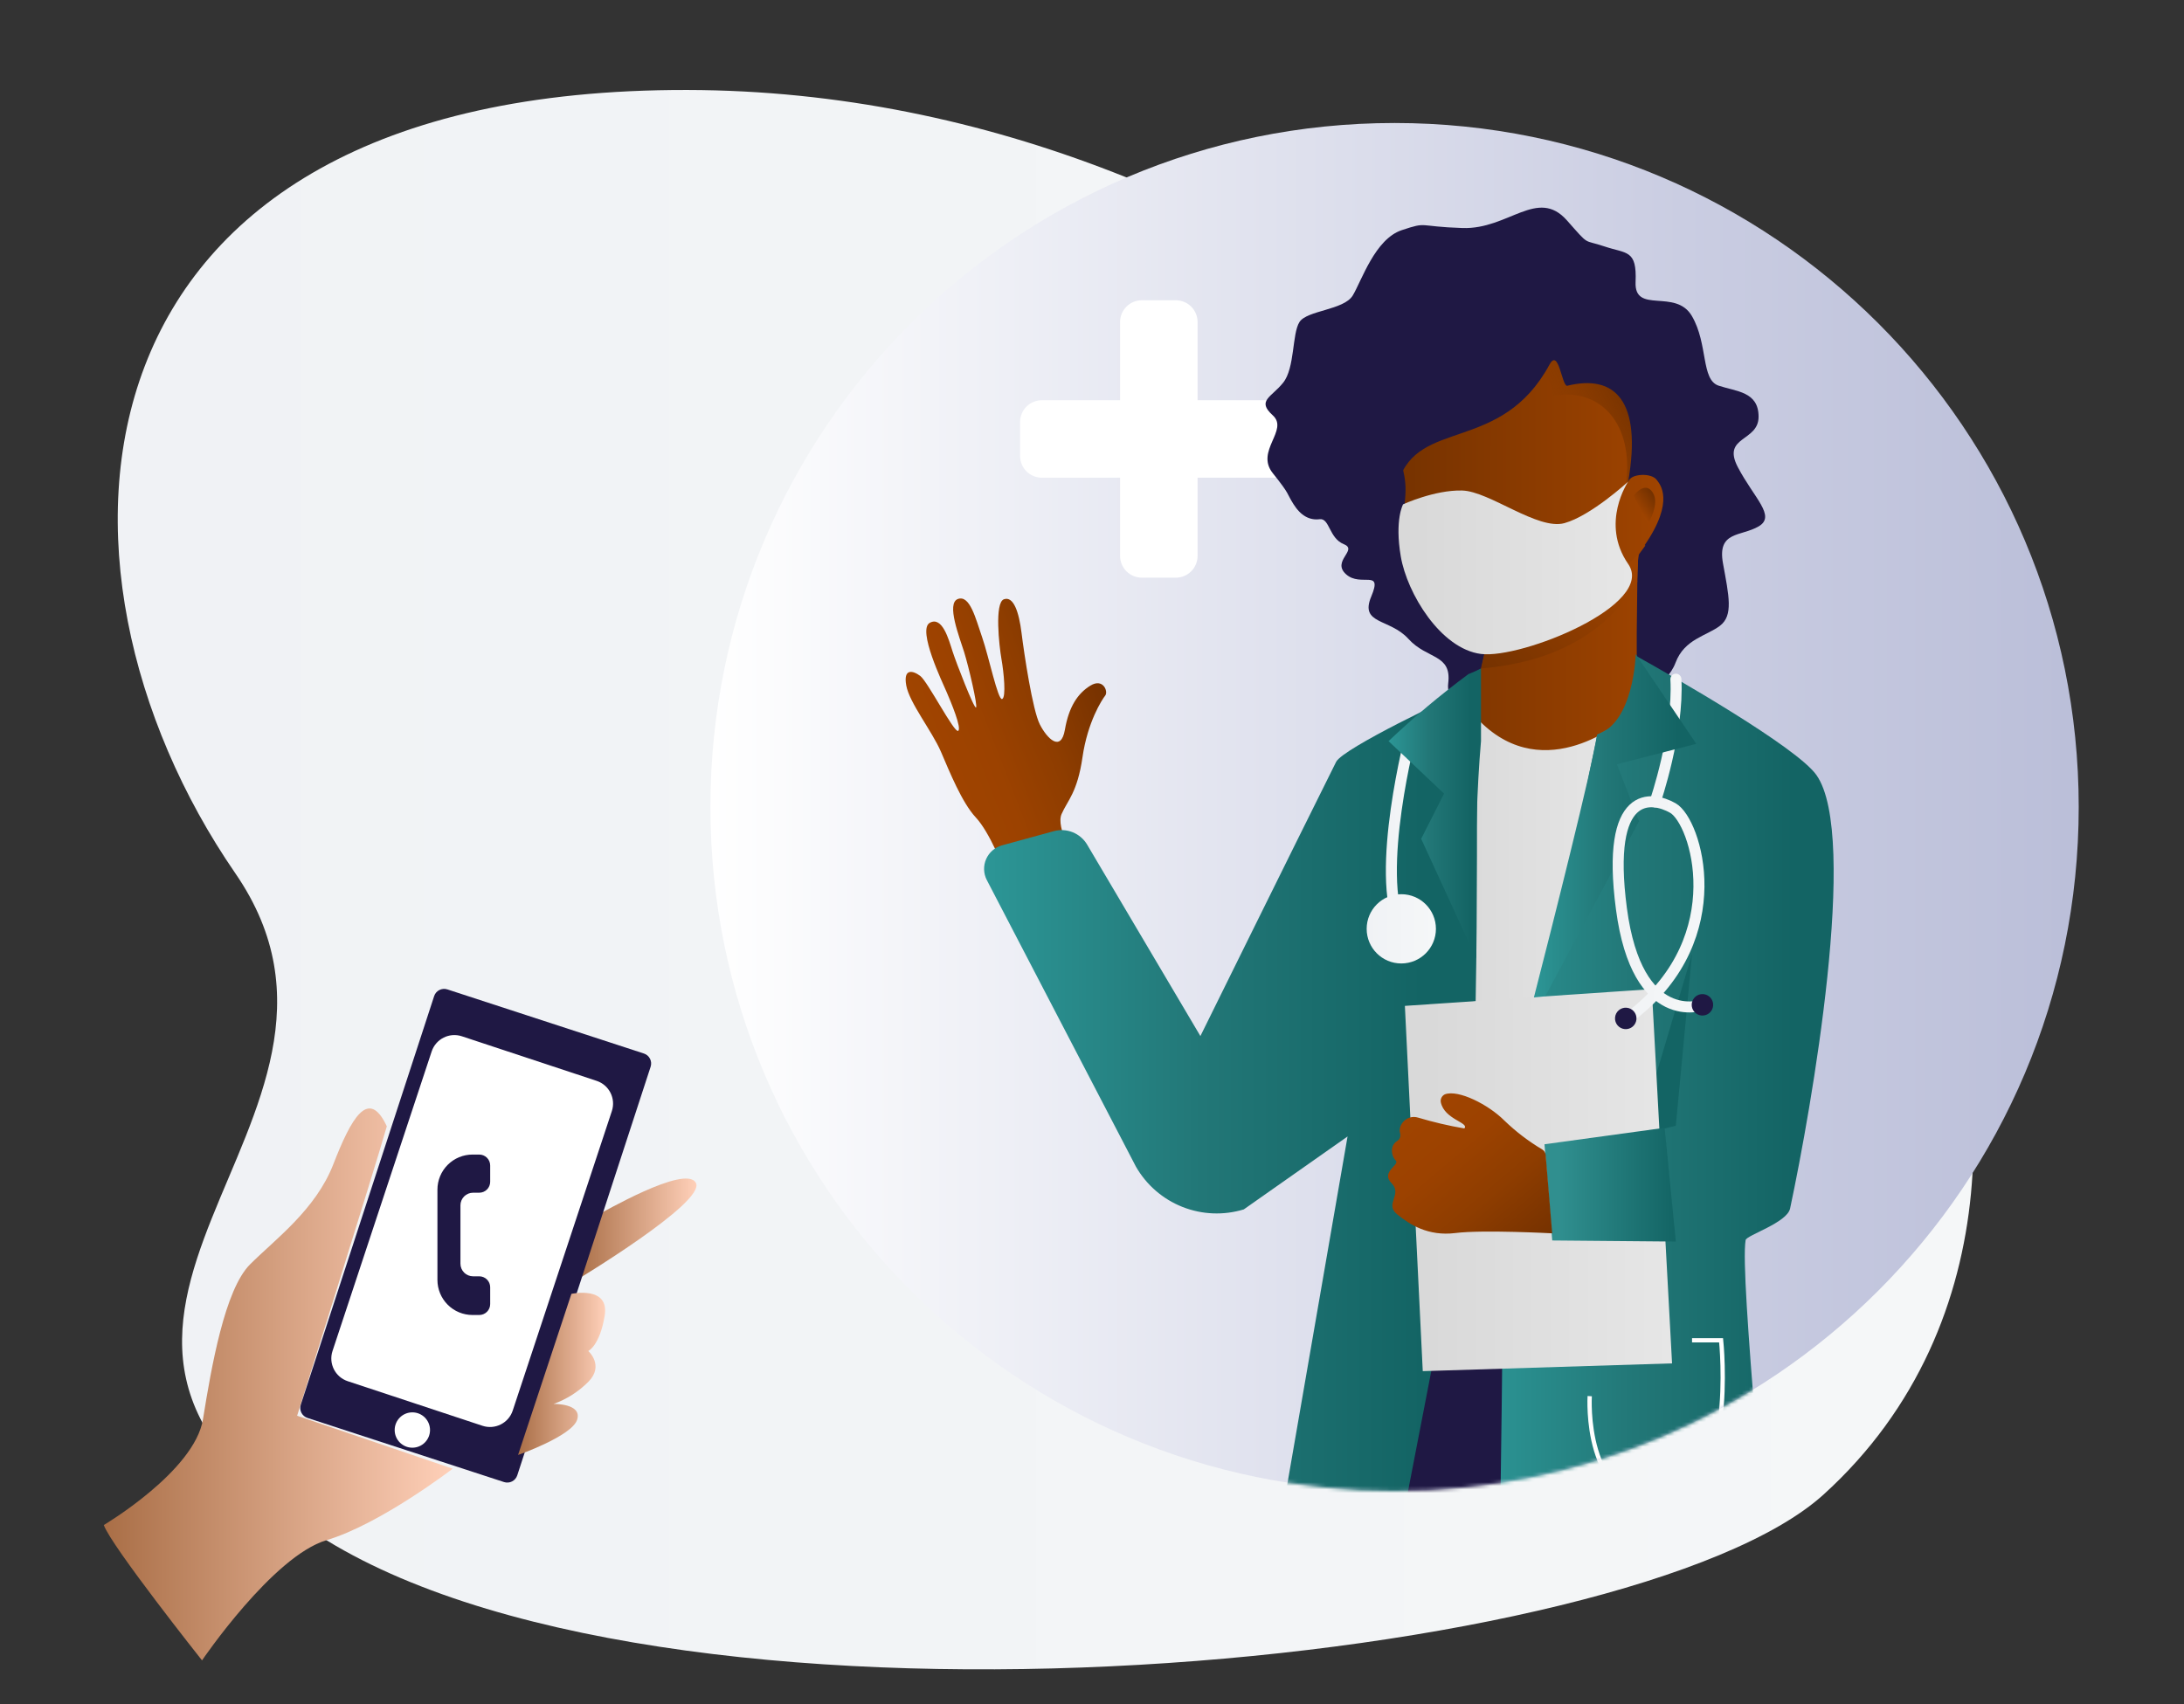 <svg width="615" height="480" viewBox="0 0 615 480" fill="none" xmlns="http://www.w3.org/2000/svg">
<rect x="0" y="0" width="615" height="480" fill="#333333" stroke="none"/>
<path d="M541.598 257.18C495.656 163.243 364.269 25.693 193.536 25.342C15.38 24.966 6.738 159.535 66.257 245.958C114.687 316.231 -8.417 372.293 91.958 433.833C193.545 496.09 460.035 469.404 513.475 420.974C566.915 372.544 561.446 297.736 541.598 257.18Z" fill="url(#paint0_linear_301_736)"/>
<path d="M392.7 419.947C499.099 419.947 585.351 333.694 585.351 227.295C585.351 120.897 499.099 34.644 392.7 34.644C286.302 34.644 200.049 120.897 200.049 227.295C200.049 333.694 286.302 419.947 392.7 419.947Z" fill="url(#paint1_linear_301_736)"/>
<mask id="mask0_301_736" style="mask-type:luminance" maskUnits="userSpaceOnUse" x="200" y="34" width="386" height="386">
<path d="M392.7 419.947C499.099 419.947 585.351 333.694 585.351 227.295C585.351 120.897 499.099 34.644 392.7 34.644C286.302 34.644 200.049 120.897 200.049 227.295C200.049 333.694 286.302 419.947 392.7 419.947Z" fill="white"/>
</mask>
<g mask="url(#mask0_301_736)">
<path d="M359.25 112.725H337.231V90.706C337.231 89.078 336.585 87.517 335.434 86.366C334.283 85.215 332.722 84.569 331.094 84.569H321.541C319.914 84.569 318.353 85.215 317.202 86.366C316.051 87.517 315.404 89.078 315.404 90.706V112.725H293.385C291.758 112.725 290.197 113.372 289.046 114.523C287.895 115.674 287.248 117.235 287.248 118.862V128.415C287.248 130.042 287.895 131.603 289.046 132.754C290.197 133.905 291.758 134.552 293.385 134.552H315.404V156.571C315.404 157.377 315.563 158.175 315.871 158.92C316.18 159.664 316.632 160.341 317.202 160.911C317.772 161.481 318.448 161.933 319.193 162.241C319.937 162.549 320.736 162.708 321.541 162.708H331.094C332.722 162.708 334.283 162.062 335.434 160.911C336.585 159.76 337.231 158.199 337.231 156.571V134.552H359.25C360.878 134.552 362.439 133.905 363.59 132.754C364.741 131.603 365.387 130.042 365.387 128.415V118.862C365.387 118.056 365.229 117.258 364.92 116.514C364.612 115.769 364.16 115.093 363.59 114.523C363.02 113.953 362.343 113.501 361.599 113.192C360.854 112.884 360.056 112.725 359.25 112.725Z" fill="white"/>
<path d="M302.704 242.15C302.704 242.15 297.26 233.124 298.93 229.291C300.6 225.458 303.38 223.246 304.825 213.267C306.269 203.289 310.311 197.068 311.221 195.916C312.131 194.764 310.636 190.906 307.046 193.111C303.455 195.315 300.976 199.089 299.865 205.544C298.754 211.998 294.805 207.982 292.793 203.999C290.78 200.016 288.4 184.276 287.666 178.314C286.931 172.352 285.403 167.852 282.706 168.787C280.009 169.722 281.353 181.905 282.004 185.621C282.656 189.336 283.374 196.425 282.196 196.885C281.019 197.344 278.422 184.861 276.585 179.558C274.748 174.256 273.145 167.518 269.755 168.703C266.365 169.889 270.222 179.558 271.5 183.675C272.778 187.792 275.366 198.847 274.84 199.273C274.314 199.699 269.304 186.798 268.235 183.475C267.166 180.151 265.363 173.455 261.814 175.425C258.265 177.396 265.43 192.275 266.599 194.998C267.768 197.72 270.882 205.126 269.813 205.853C268.744 206.579 261.229 191.958 259.142 190.388C257.054 188.819 254.316 188.184 255.192 193.06C256.069 197.937 262.49 205.986 264.954 211.714C267.417 217.442 270.89 226.076 274.773 230.235C278.656 234.393 282.597 244.204 284.083 248.605C287.924 246.4 302.704 242.15 302.704 242.15Z" fill="url(#paint2_linear_301_736)"/>
<path d="M475.465 478.455C495.054 402.47 477.235 346.7 477.235 346.7L386.655 355.134C386.655 355.134 371.157 495.08 367.967 510.394C367.717 511.613 367.525 517.617 367.399 520.247H413.542C416.005 495.005 422.585 434.417 422.585 434.417C422.585 434.417 423.52 485.928 427.327 520.247H472.493C471.081 510.711 470.939 495.99 475.465 478.455Z" fill="#1F1844"/>
<path d="M358.399 133.258C363.409 139.512 362.148 138.685 364.244 142.008C366.34 145.332 368.836 146.601 371.625 146.234C374.414 145.9 374.247 151.603 378.397 153.264C382.547 154.926 374.857 157.99 379.04 161.748C383.223 165.505 389.477 160.078 386.137 168.01C382.797 175.943 391.331 174.114 396.608 179.951C401.886 185.788 408.841 184.126 407.806 192.476C406.77 200.826 420.932 202.905 428.848 202.496C430.284 202.413 431.714 202.246 433.131 201.995C440.938 200.717 450.942 197.569 455.125 197.92C460.135 198.329 469.32 193.328 471.825 186.648C474.33 179.968 480.576 179.133 484.35 176.235C488.124 173.338 486.855 167.885 485.185 158.7C483.515 149.515 490.195 151.185 495.205 148.271C500.215 145.357 493.953 140.355 489.36 131.571C484.768 122.787 495.205 124.482 495.205 117.376C495.205 110.27 488.951 110.304 483.949 108.625C478.948 106.947 481.035 96.935 476.434 89.028C471.833 81.12 460.177 88.619 460.569 79.434C460.962 70.249 458.064 71.518 451.819 69.413C445.573 67.309 447.81 69.489 441.222 62.057C432.964 52.739 424.781 64.646 411.855 64.228C398.93 63.811 402.219 62.333 394.713 64.829C387.206 67.326 383.44 79.024 380.944 83.199C378.447 87.374 368.026 87.374 365.914 90.714C363.801 94.054 364.661 103.632 361.321 107.799C357.981 111.965 353.806 112.809 358.407 116.984C363.008 121.159 353.397 127.004 358.399 133.258Z" fill="#1F1844"/>
<path d="M461.755 155.803L461.604 155.995L461.446 156.195C461.423 156.245 461.409 156.299 461.404 156.354C461.404 156.496 461.354 156.713 461.321 156.997C461.287 157.281 461.254 157.748 461.229 158.216C461.229 158.391 461.229 158.558 461.229 158.742C461.229 159.068 461.187 159.41 461.17 159.752C461.17 160.287 461.12 160.838 461.103 161.364C461.087 161.89 461.103 162.399 461.062 162.85C461.02 163.301 461.062 163.526 461.062 163.886C461.02 167.985 460.962 173.313 460.895 178.448C460.836 185.879 461.062 192.267 461.103 194.747C461.195 200.759 451.534 222.018 438.867 222.235C426.2 222.452 413.149 205.761 413.149 205.761L414.068 201.761L416.665 189.921L418.059 183.8C417.63 183.726 417.21 183.606 416.807 183.441C416.264 183.241 415.563 182.957 414.753 182.606C409.192 180.101 399.773 173.313 396.474 162.566C393.418 152.655 395.698 144.038 395.79 138.209C395.882 132.381 393.527 128.239 392.5 121.718C391.189 113.368 394.579 102.897 398.712 100.459C417.274 89.387 450.766 99.916 450.766 99.916C450.766 99.916 467.608 103.306 463.049 126.678C464.201 125.918 462.673 130.978 464.26 130.669C467.6 130.076 463.942 132.122 465.871 133.633C470.105 136.94 470.105 144.881 461.755 155.803Z" fill="url(#paint3_linear_301_736)"/>
<path d="M464.026 124.532C468.594 101.152 450.758 99.924 450.758 99.924C450.758 99.924 417.275 89.395 398.713 100.467C395.799 102.187 395.281 106.713 394.604 110.579C402.036 104.734 420.798 105.511 432.614 105.961C438.267 106.179 436.296 111.138 437.866 111.431C450.391 109.285 460.252 119.046 457.847 136.731L461.187 132.197C459.927 132.172 465.137 123.789 464.026 124.532Z" fill="url(#paint4_linear_301_736)"/>
<path d="M461.755 155.803L461.605 155.995C461.563 156.062 461.513 156.128 461.455 156.195C461.428 156.244 461.411 156.298 461.405 156.354C461.405 156.496 461.354 156.713 461.321 156.997C461.288 157.281 461.263 157.748 461.229 158.216C461.229 158.391 461.229 158.558 461.229 158.742C461.229 159.068 461.187 159.41 461.171 159.752C461.171 160.287 461.129 160.838 461.104 161.364C461.079 161.89 461.104 162.399 461.062 162.85C461.02 163.301 461.062 163.526 461.062 163.886C450.95 180.644 434.017 186.848 417.133 188.268L418.143 183.8C440.805 180.21 452.353 164.044 461.755 155.803Z" fill="url(#paint5_linear_301_736)"/>
<path d="M459.993 139.637C459.993 139.637 463.141 135.337 465.345 138.627C467.55 141.917 464.068 147.511 464.068 147.511L459.993 139.637Z" fill="url(#paint6_linear_301_736)"/>
<path d="M416.665 203.106L416.064 202.504C415.454 214.921 416.148 227.337 415.321 239.762C411.764 270.924 407.455 302.228 403.005 334.284C401.593 347.644 408.34 359.109 408.34 359.109L423.12 359.685C423.12 359.685 434.392 340.856 437.874 322.711C444.554 280.777 449.038 241.941 457.422 202.605C457.154 202.563 435.302 221.81 416.665 203.106Z" fill="url(#paint7_linear_301_736)"/>
<path d="M367.633 236.222C368.694 236.313 368.585 236.18 367.583 235.863C367.55 236.088 367.566 236.213 367.633 236.222Z" fill="url(#paint8_linear_301_736)"/>
<path d="M511.512 218.319C506.027 210.478 471.265 190.605 460.786 184.777C460.786 187.165 469.604 197.477 449.773 206.913C446.842 220.682 425.666 327.671 425.666 327.671C425.666 327.671 422.66 327.537 420.222 327.571C418.143 332.864 416.047 349.439 416.047 349.439L423.345 350.6C423.345 350.6 422.184 494.838 420.005 508.615C431.394 508.908 448.261 510.912 463.249 510.962C485.661 511.045 500.557 499.923 499.906 482.572C498.186 436.755 489.828 359.559 491.556 349.281C491.781 347.911 503.246 344.404 504.081 340.371C510.068 312.332 523.545 235.47 511.512 218.319Z" fill="url(#paint9_linear_301_736)"/>
<path d="M412.665 334.125C417.115 302.078 415.47 214.921 416.08 202.504C412.74 199.164 410.11 196.4 410.076 196C410.043 195.599 378.146 210.737 376.242 214.595C363.859 239.445 338.024 291.816 338.024 291.816L306.135 237.9C305.204 236.329 303.784 235.107 302.091 234.421C300.399 233.735 298.529 233.622 296.767 234.101L282.163 238.1C281.175 238.371 280.261 238.859 279.486 239.529C278.712 240.199 278.097 241.034 277.687 241.972C277.277 242.91 277.083 243.929 277.117 244.952C277.152 245.975 277.415 246.978 277.887 247.886L319.871 328.598C322.82 333.748 327.431 337.745 332.949 339.932C338.466 342.12 344.563 342.369 350.24 340.638L379.465 320.097L351.284 482.747C349.28 492.308 357.688 500.165 365.771 502.395C370.942 503.883 376.195 505.07 381.503 505.952C381.327 492.558 411.254 347.519 412.665 334.125Z" fill="url(#paint10_linear_301_736)"/>
<path d="M476.467 268.687L471.9 317.058L425.666 328.673L461.938 317.542L476.467 268.687Z" fill="url(#paint11_linear_301_736)"/>
<path d="M476.468 377.504H484.651C484.651 377.504 489.494 423.145 467.617 423.429C445.74 423.713 447.652 393.235 447.652 393.235" stroke="white" stroke-width="1.21" stroke-miterlimit="10"/>
<path d="M395.606 283.316L465.137 278.59L470.84 384.008L400.641 386.196L395.606 283.316Z" fill="url(#paint12_linear_301_736)"/>
<path d="M468.752 317.651L434.918 322.293L437.097 349.389L471.9 349.698L468.752 317.651Z" fill="url(#paint13_linear_301_736)"/>
<path d="M435.251 325.308C435.225 324.988 435.122 324.68 434.952 324.409C434.782 324.137 434.55 323.91 434.275 323.746C430.411 321.45 426.827 318.712 423.595 315.588C419.094 311.088 410.669 306.837 406.895 308.215C406.474 308.404 406.13 308.73 405.918 309.139C405.706 309.548 405.638 310.017 405.726 310.47C406.753 315.354 413.85 316.189 412.339 317.834C407.956 317.085 403.623 316.07 399.363 314.795C396.082 313.785 393.518 316.999 394.27 319.221C394.38 319.64 394.349 320.084 394.182 320.484C394.014 320.884 393.719 321.218 393.343 321.433C391.205 322.836 391.898 325.8 392.992 326.819C394.378 328.105 388.667 330.034 391.84 333.24C395.013 336.447 389.844 339.085 393.376 341.983C396.908 344.88 402.135 348.262 409.842 347.293C417.549 346.325 437.088 347.377 437.088 347.377L435.251 325.308Z" fill="url(#paint14_linear_301_736)"/>
<path d="M466.072 225.859C466.072 225.859 472.752 206.354 471.917 191.299" stroke="url(#paint15_linear_301_736)" stroke-width="3.1" stroke-miterlimit="10" stroke-linecap="round"/>
<path d="M455.308 215.263L477.661 209.502L460.61 184.226C460.61 184.226 460.135 203.506 449.755 206.913C448.227 216.674 437.23 260.353 431.937 280.936L435.126 280.627L461.546 231.295L455.308 215.263Z" fill="url(#paint16_linear_301_736)"/>
<path d="M479.432 283.065C479.432 283.065 461.062 289.803 456.586 255.986C452.11 222.168 465.103 224.197 471.082 227.596C477.653 231.337 487.782 263.751 459.893 285.67" stroke="url(#paint17_linear_301_736)" stroke-width="3.1" stroke-miterlimit="10"/>
<path d="M482.409 283.236C482.531 281.571 481.28 280.123 479.616 280.001C477.951 279.879 476.502 281.13 476.38 282.794C476.258 284.459 477.509 285.908 479.174 286.03C480.839 286.152 482.287 284.901 482.409 283.236Z" fill="#1F1844"/>
<path d="M460.814 287.066C460.936 285.401 459.685 283.952 458.02 283.83C456.355 283.708 454.906 284.959 454.784 286.624C454.662 288.289 455.913 289.738 457.578 289.86C459.243 289.981 460.692 288.731 460.814 287.066Z" fill="#1F1844"/>
<path d="M397.46 206.187C397.46 206.187 386.947 246.066 394.579 261.614" stroke="url(#paint18_linear_301_736)" stroke-width="3.1" stroke-miterlimit="10" stroke-linecap="round"/>
<path d="M394.596 271.367C399.982 271.367 404.348 267 404.348 261.614C404.348 256.228 399.982 251.861 394.596 251.861C389.209 251.861 384.843 256.228 384.843 261.614C384.843 267 389.209 271.367 394.596 271.367Z" fill="url(#paint19_linear_301_736)"/>
<path d="M415.713 270.031L400.198 236.255L406.644 223.53L391.005 208.75C398.107 202.009 405.614 195.707 413.483 189.879C414.696 189.405 415.884 188.867 417.04 188.268V208.717C414.686 235.804 415.713 270.031 415.713 270.031Z" fill="url(#paint20_linear_301_736)"/>
</g>
<path d="M411.73 138.159C419.453 138.368 433.022 149.432 440.537 147.344C448.052 145.257 458.481 135.654 458.481 135.654C458.481 135.654 450.541 147.344 458.481 158.842C466.422 170.34 428.421 185.629 417.049 184.193C405.676 182.757 396.224 167.125 394.454 156.746C392.683 146.367 395.096 142.05 395.096 142.05C395.096 142.05 404.006 137.951 411.73 138.159Z" fill="url(#paint21_linear_301_736)"/>
<path d="M29.225 429.541C29.225 429.541 54.801 414.386 57.164 399.706C59.527 385.027 63.301 363.225 70.407 356.128C77.513 349.03 88.877 340.739 93.854 327.946C98.83 315.154 103.723 306.103 108.925 317.233C105.585 329.074 83.667 398.755 83.667 398.755L127.479 413.668C127.479 413.668 107.113 429.299 91.958 433.8C76.803 438.3 56.888 467.659 56.888 467.659C56.888 467.659 31.337 435.461 29.225 429.541Z" fill="url(#paint22_linear_301_736)"/>
<path d="M168.26 342.191C168.97 341.958 193.127 327.746 195.966 333.19C198.805 338.634 162.106 360.662 162.106 360.662L168.26 342.191Z" fill="url(#paint23_linear_301_736)"/>
<path d="M181.32 296.733L125.975 278.673C124.424 278.167 122.757 279.014 122.251 280.564L84.697 395.649C84.191 397.2 85.038 398.868 86.588 399.374L141.934 417.434C143.484 417.94 145.152 417.093 145.658 415.542L183.212 300.457C183.718 298.906 182.871 297.239 181.32 296.733Z" fill="#1F1844"/>
<path d="M168.013 304.435L130.065 291.878C126.532 290.709 122.72 292.625 121.551 296.158L93.637 380.512C92.468 384.045 94.385 387.857 97.918 389.026L135.865 401.584C139.399 402.753 143.21 400.837 144.38 397.303L172.293 312.95C173.463 309.416 171.546 305.604 168.013 304.435Z" fill="white"/>
<path d="M160.904 364.428C160.904 364.428 171.701 362.048 170.282 370.573C168.862 379.098 165.656 380.518 165.656 380.518C165.656 380.518 170.265 384.601 165.656 389.219C162.899 391.984 159.566 394.105 155.894 395.431C155.894 395.431 164.002 395.256 162.524 399.873C161.046 404.491 145.883 409.801 145.883 409.801L160.904 364.428Z" fill="url(#paint24_linear_301_736)"/>
<path d="M116.114 407.756C118.863 407.756 121.091 405.528 121.091 402.779C121.091 400.031 118.863 397.802 116.114 397.802C113.366 397.802 111.138 400.031 111.138 402.779C111.138 405.528 113.366 407.756 116.114 407.756Z" fill="white"/>
<path d="M138.033 328.28V332.856C138.033 333.673 137.709 334.457 137.131 335.035C136.553 335.613 135.769 335.937 134.952 335.937H133.215C132.272 335.937 131.367 336.312 130.7 336.979C130.033 337.646 129.658 338.551 129.658 339.494V355.927C129.658 356.871 130.033 357.775 130.7 358.443C131.367 359.11 132.272 359.484 133.215 359.484H134.952C135.769 359.484 136.553 359.809 137.131 360.387C137.709 360.965 138.033 361.748 138.033 362.566V367.3C138.033 368.117 137.709 368.901 137.131 369.479C136.553 370.057 135.769 370.381 134.952 370.381H133.057C130.437 370.381 127.924 369.34 126.072 367.488C124.219 365.635 123.179 363.123 123.179 360.503V335.069C123.179 332.449 124.219 329.937 126.072 328.084C127.924 326.232 130.437 325.191 133.057 325.191H134.952C135.358 325.191 135.759 325.271 136.133 325.426C136.508 325.582 136.848 325.809 137.134 326.096C137.42 326.383 137.647 326.724 137.801 327.099C137.956 327.474 138.034 327.875 138.033 328.28Z" fill="#1F1844"/>
<path d="M443.285 83.066C439.669 75.033 419.137 68.57 404.616 71.76C395.314 73.806 384.008 79.517 379.508 90.656C375.725 100.008 369.596 122.687 393.811 135.654C399.289 117.735 422.744 127.755 436.321 102.705C438.926 97.895 439.736 108.5 441.273 108.667C454.758 105.327 462.457 112.842 458.482 135.688C459.066 133.358 465.053 133.082 466.523 135.17C467.358 136.306 471.759 140.94 463.133 153.54C463.442 153.717 463.773 153.851 464.118 153.941C468.151 155.085 470.798 152.563 471.817 148.505C473.737 140.773 473.904 138.76 476.059 124.006C478.814 105.043 468.135 78.741 443.285 83.066Z" fill="#1F1844"/>
<defs>
<linearGradient id="paint0_linear_301_736" x1="33.158" y1="247.745" x2="555.701" y2="247.745" gradientUnits="userSpaceOnUse">
<stop stop-color="#F0F2F5"/>
<stop offset="0.99" stop-color="#F5F7F8"/>
</linearGradient>
<linearGradient id="paint1_linear_301_736" x1="200.049" y1="227.295" x2="585.351" y2="227.295" gradientUnits="userSpaceOnUse">
<stop stop-color="white"/>
<stop offset="0.16" stop-color="#F2F3F8"/>
<stop offset="0.71" stop-color="#CACDE2"/>
<stop offset="0.99" stop-color="#BBBFD9"/>
</linearGradient>
<linearGradient id="paint2_linear_301_736" x1="263.343" y1="214.338" x2="311.879" y2="195.434" gradientUnits="userSpaceOnUse">
<stop stop-color="#A04400"/>
<stop offset="0.3" stop-color="#9C4200"/>
<stop offset="0.62" stop-color="#8E3D00"/>
<stop offset="0.95" stop-color="#793300"/>
<stop offset="1" stop-color="#753200"/>
</linearGradient>
<linearGradient id="paint3_linear_301_736" x1="392.199" y1="158.817" x2="468.627" y2="158.817" gradientUnits="userSpaceOnUse">
<stop stop-color="#753200"/>
<stop offset="1" stop-color="#A04400"/>
</linearGradient>
<linearGradient id="paint4_linear_301_736" x1="418.07" y1="123.193" x2="460.898" y2="103.509" gradientUnits="userSpaceOnUse">
<stop stop-color="#A04400" stop-opacity="0"/>
<stop offset="0.18" stop-color="#9A4100" stop-opacity="0.14"/>
<stop offset="0.52" stop-color="#8A3B00" stop-opacity="0.52"/>
<stop offset="0.9" stop-color="#753200"/>
</linearGradient>
<linearGradient id="paint5_linear_301_736" x1="457.129" y1="157.615" x2="421.508" y2="192.576" gradientUnits="userSpaceOnUse">
<stop stop-color="#A04400"/>
<stop offset="1" stop-color="#753200"/>
</linearGradient>
<linearGradient id="paint6_linear_301_736" x1="466.056" y1="140.409" x2="461.416" y2="143.815" gradientUnits="userSpaceOnUse">
<stop stop-color="#753200"/>
<stop offset="1" stop-color="#A04400"/>
</linearGradient>
<linearGradient id="paint7_linear_301_736" x1="402.821" y1="281.086" x2="457.438" y2="281.086" gradientUnits="userSpaceOnUse">
<stop offset="0.09" stop-color="#D9D9D9"/>
<stop offset="1" stop-color="#E6E6E6"/>
</linearGradient>
<linearGradient id="paint8_linear_301_736" x1="367.566" y1="236.055" x2="368.385" y2="236.055" gradientUnits="userSpaceOnUse">
<stop stop-color="#80CBE8"/>
<stop offset="0.44" stop-color="#1F8080"/>
<stop offset="0.89" stop-color="#136464"/>
</linearGradient>
<linearGradient id="paint9_linear_301_736" x1="416.08" y1="347.869" x2="516.33" y2="347.869" gradientUnits="userSpaceOnUse">
<stop stop-color="#2C9696"/>
<stop offset="0.44" stop-color="#227777"/>
<stop offset="0.89" stop-color="#136464"/>
</linearGradient>
<linearGradient id="paint10_linear_301_736" x1="277.16" y1="350.971" x2="416.054" y2="350.971" gradientUnits="userSpaceOnUse">
<stop stop-color="#2C9696"/>
<stop offset="0.44" stop-color="#227777"/>
<stop offset="0.89" stop-color="#136464"/>
</linearGradient>
<linearGradient id="paint11_linear_301_736" x1="425.666" y1="298.68" x2="476.467" y2="298.68" gradientUnits="userSpaceOnUse">
<stop stop-color="#136464"/>
<stop offset="0.44" stop-color="#136464"/>
<stop offset="0.89" stop-color="#136464"/>
</linearGradient>
<linearGradient id="paint12_linear_301_736" x1="395.606" y1="332.397" x2="470.84" y2="332.397" gradientUnits="userSpaceOnUse">
<stop offset="0.09" stop-color="#D9D9D9"/>
<stop offset="1" stop-color="#E6E6E6"/>
</linearGradient>
<linearGradient id="paint13_linear_301_736" x1="434.918" y1="333.675" x2="471.9" y2="333.675" gradientUnits="userSpaceOnUse">
<stop offset="0.11" stop-color="#308F8F"/>
<stop offset="1" stop-color="#136464"/>
</linearGradient>
<linearGradient id="paint14_linear_301_736" x1="397.651" y1="313.785" x2="430.734" y2="352.771" gradientUnits="userSpaceOnUse">
<stop stop-color="#A04400"/>
<stop offset="0.3" stop-color="#9C4200"/>
<stop offset="0.62" stop-color="#8E3D00"/>
<stop offset="0.95" stop-color="#793300"/>
<stop offset="1" stop-color="#753200"/>
</linearGradient>
<linearGradient id="paint15_linear_301_736" x1="464.778" y1="208.575" x2="473.27" y2="208.575" gradientUnits="userSpaceOnUse">
<stop stop-color="#F0F2F5"/>
<stop offset="0.99" stop-color="#F5F7F8"/>
</linearGradient>
<linearGradient id="paint16_linear_301_736" x1="431.952" y1="232.581" x2="477.652" y2="232.581" gradientUnits="userSpaceOnUse">
<stop stop-color="#2C9696"/>
<stop offset="0.44" stop-color="#227777"/>
<stop offset="0.89" stop-color="#136464"/>
</linearGradient>
<linearGradient id="paint17_linear_301_736" x1="453.414" y1="254.833" x2="481.894" y2="256.92" gradientUnits="userSpaceOnUse">
<stop stop-color="#F0F2F5"/>
<stop offset="0.99" stop-color="#F5F7F8"/>
</linearGradient>
<linearGradient id="paint18_linear_301_736" x1="390.521" y1="233.9" x2="398.771" y2="233.9" gradientUnits="userSpaceOnUse">
<stop stop-color="#F0F2F5"/>
<stop offset="0.99" stop-color="#F5F7F8"/>
</linearGradient>
<linearGradient id="paint19_linear_301_736" x1="384.843" y1="261.614" x2="404.348" y2="261.614" gradientUnits="userSpaceOnUse">
<stop stop-color="#F0F2F5"/>
<stop offset="0.99" stop-color="#F5F7F8"/>
</linearGradient>
<linearGradient id="paint20_linear_301_736" x1="391.014" y1="229.149" x2="417.035" y2="229.149" gradientUnits="userSpaceOnUse">
<stop stop-color="#2C9696"/>
<stop offset="0.44" stop-color="#227777"/>
<stop offset="0.89" stop-color="#136464"/>
</linearGradient>
<linearGradient id="paint21_linear_301_736" x1="393.802" y1="159.97" x2="459.559" y2="159.97" gradientUnits="userSpaceOnUse">
<stop offset="0.09" stop-color="#D9D9D9"/>
<stop offset="1" stop-color="#E6E6E6"/>
</linearGradient>
<linearGradient id="paint22_linear_301_736" x1="29.208" y1="389.937" x2="127.479" y2="389.937" gradientUnits="userSpaceOnUse">
<stop stop-color="#A96E46"/>
<stop offset="1" stop-color="#FFD0B9"/>
</linearGradient>
<linearGradient id="paint23_linear_301_736" x1="162.106" y1="346.3" x2="196.124" y2="346.3" gradientUnits="userSpaceOnUse">
<stop stop-color="#A96E46"/>
<stop offset="1" stop-color="#FFD0B9"/>
</linearGradient>
<linearGradient id="paint24_linear_301_736" x1="145.891" y1="386.964" x2="170.407" y2="386.964" gradientUnits="userSpaceOnUse">
<stop stop-color="#A96E46"/>
<stop offset="1" stop-color="#FFD0B9"/>
</linearGradient>
</defs>
</svg>

